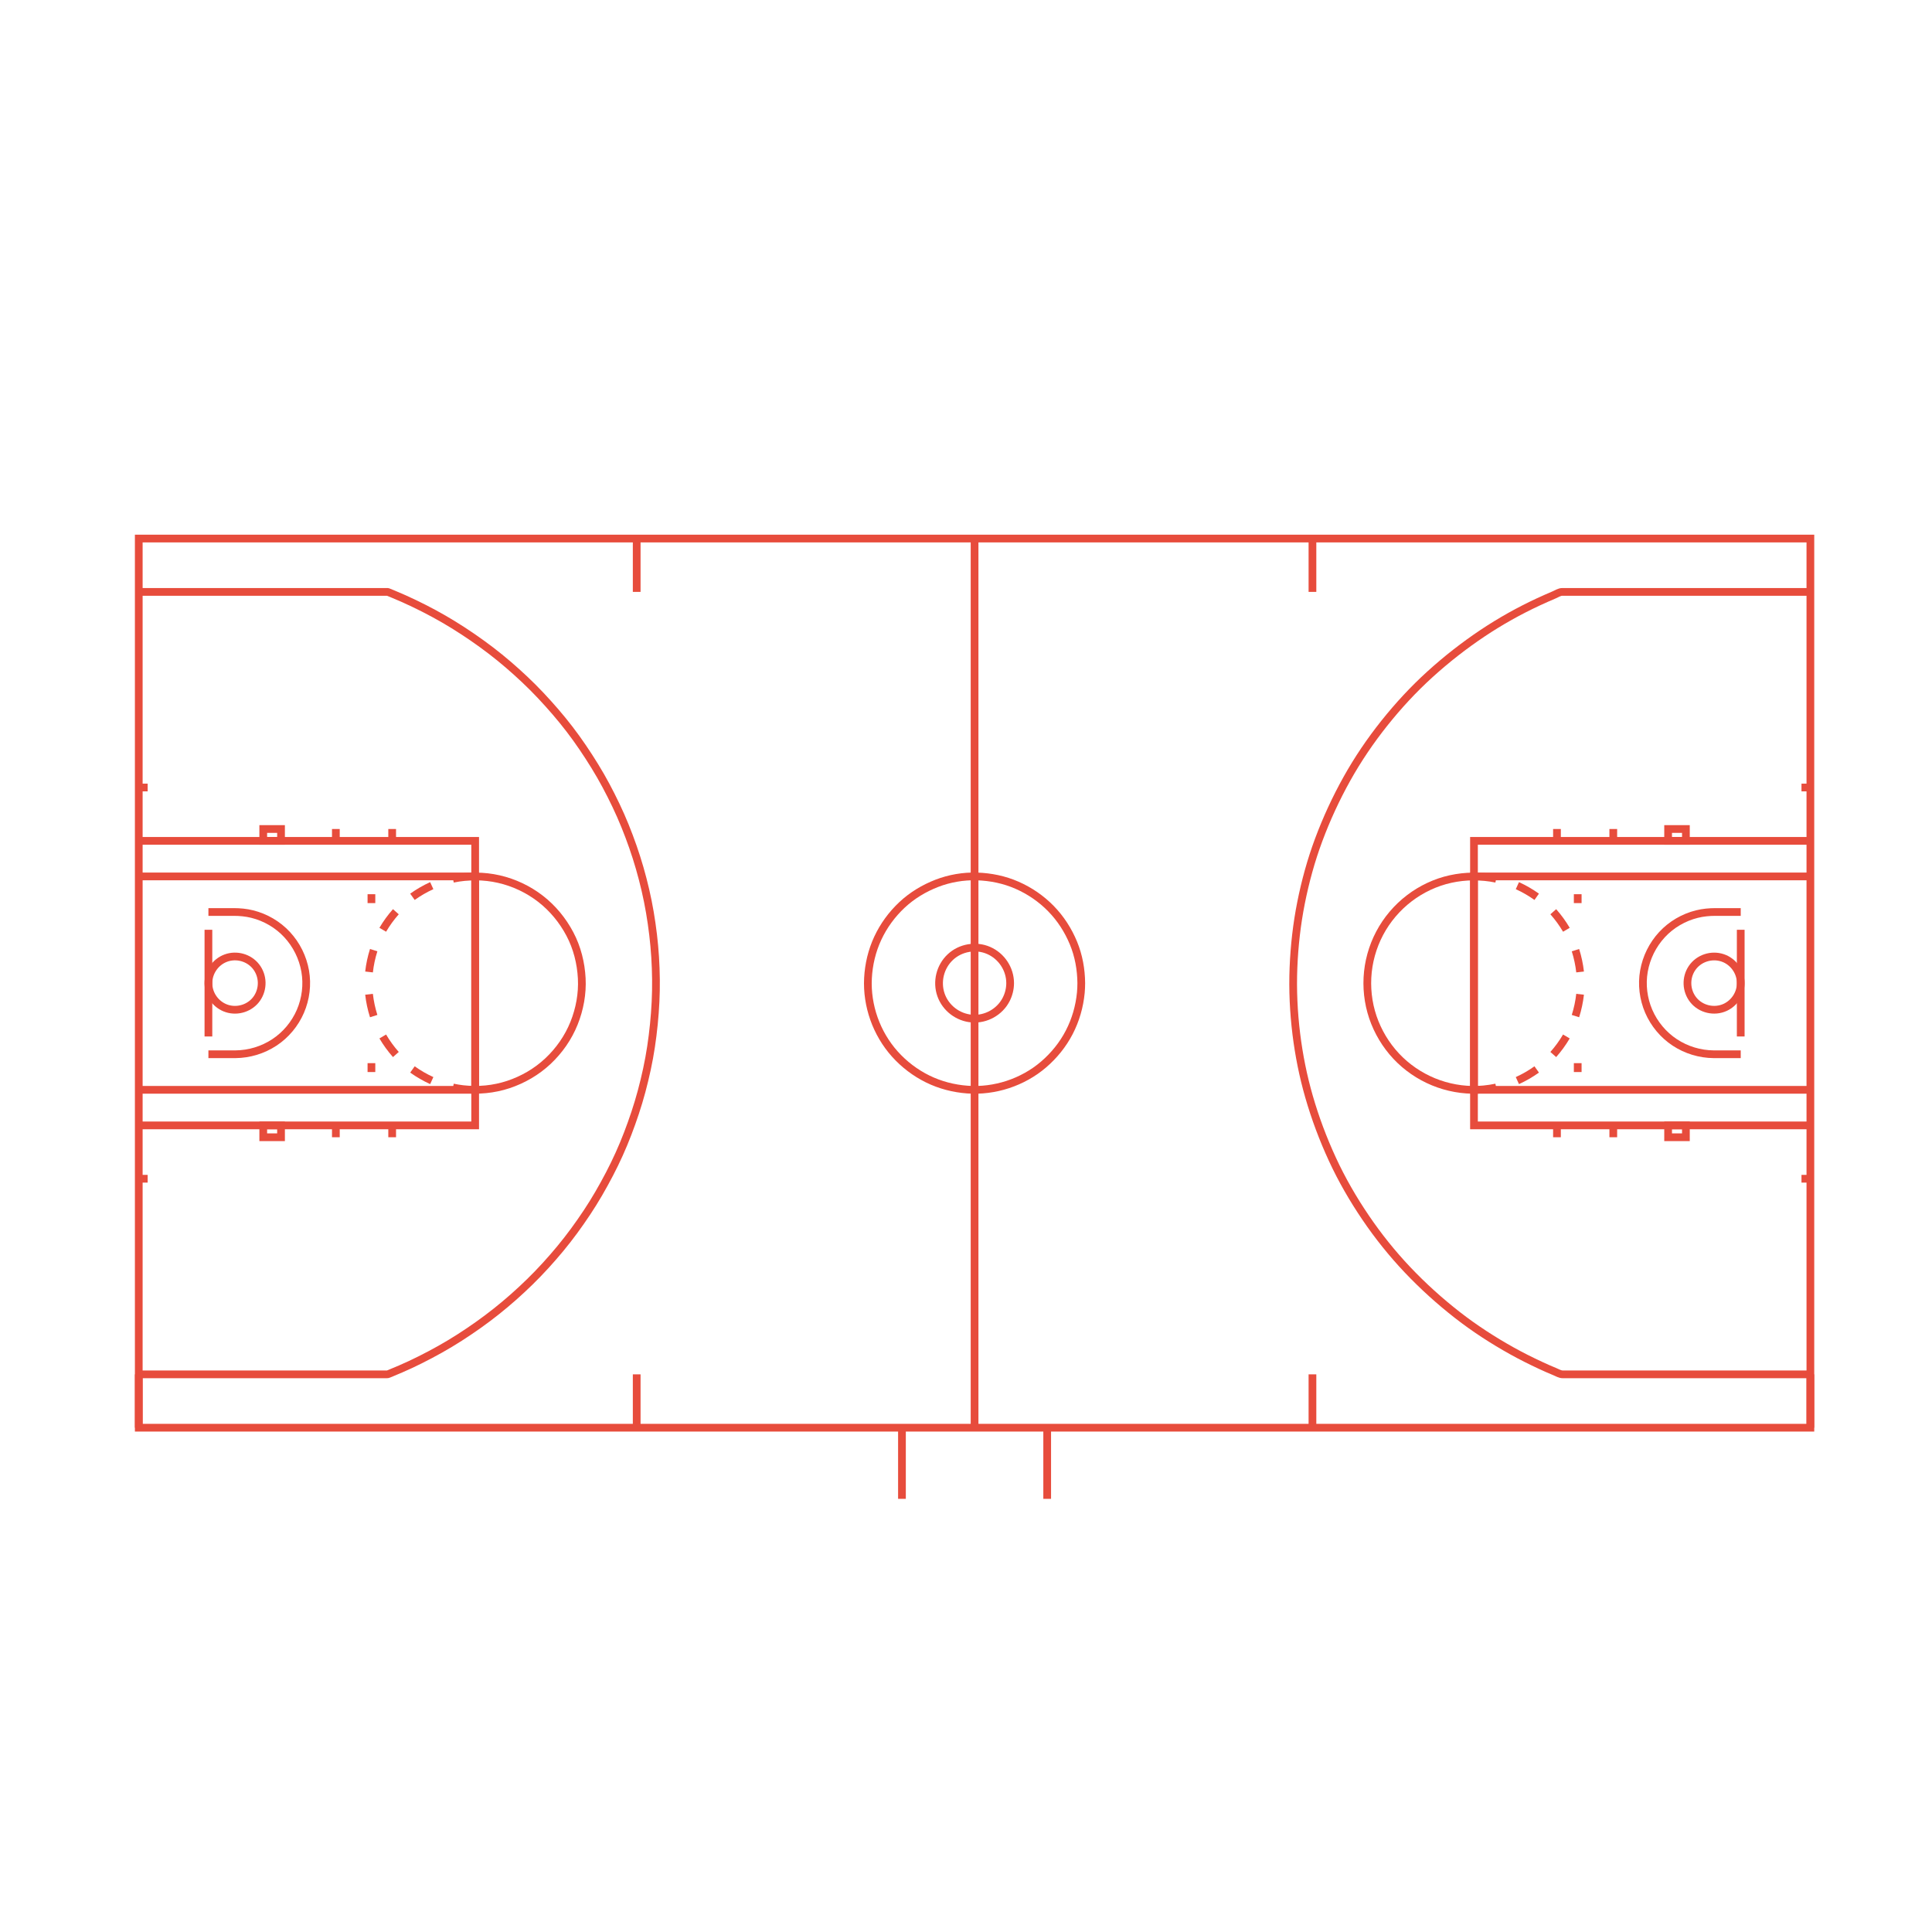<?xml version="1.0" encoding="utf-8"?>
<!-- Generator: Adobe Illustrator 16.0.0, SVG Export Plug-In . SVG Version: 6.00 Build 0)  -->
<!DOCTYPE svg PUBLIC "-//W3C//DTD SVG 1.1//EN" "http://www.w3.org/Graphics/SVG/1.1/DTD/svg11.dtd">
<svg version="1.1" xmlns:x="http://ns.adobe.com/Extensibility/1.0/" xmlns:i="http://ns.adobe.com/AdobeIllustrator/10.0/" xmlns:graph="http://ns.adobe.com/Graphs/1.0/"
	 xmlns="http://www.w3.org/2000/svg" xmlns:xlink="http://www.w3.org/1999/xlink" xmlns:a="http://ns.adobe.com/AdobeSVGViewerExtensions/3.0/"
	 x="0px" y="0px" width="750px" height="750px" viewBox="0 0 750 750" enable-background="new 0 0 750 750" xml:space="preserve">
<g id="FILL-BACKGROUND">
	<rect fill="#FFFFFF" width="750" height="750"/>
</g>
<g id="N-DIMENSIONS">
</g>
<g id="N-TEXT">
</g>
<g id="AG-SPORTS">
	<g id="POLYLINE_177_">
		
			<rect x="53.867" y="209.062" fill="none" stroke="#E74C3C" stroke-width="3" stroke-miterlimit="10" width="648.92" height="345.17"/>
	</g>
	<g id="POLYLINE_176_">
		
			<line fill="none" stroke="#E74C3C" stroke-width="3" stroke-miterlimit="10" x1="378.327" y1="554.232" x2="378.327" y2="209.062"/>
	</g>
	<g id="POLYLINE_175_">
		<path fill="none" stroke="#E74C3C" stroke-width="3" stroke-miterlimit="10" d="M392.135,381.646
			c0.002-5.459-3.326-10.479-8.314-12.666c-4.953-2.172-10.941-1.139-14.889,2.551c-3.981,3.72-5.439,9.566-3.624,14.713
			c1.817,5.15,6.624,8.771,12.058,9.176c5.387,0.4,10.703-2.567,13.19-7.363C391.581,386.078,392.135,383.877,392.135,381.646z"/>
	</g>
	<g id="POLYLINE_174_">
		<path fill="none" stroke="#E74C3C" stroke-width="3" stroke-miterlimit="10" d="M419.748,381.646
			c-0.049-5.316-0.997-10.633-3.035-15.56c-2.053-4.964-4.98-9.517-8.74-13.364c-3.76-3.85-8.241-6.914-13.167-9.075
			c-4.907-2.153-10.207-3.247-15.553-3.411c-5.261-0.16-10.677,0.768-15.585,2.672c-4.986,1.932-9.62,4.73-13.531,8.393
			c-3.926,3.68-7.125,8.061-9.395,12.941c-2.266,4.875-3.512,10.151-3.792,15.512c-0.276,5.3,0.556,10.685,2.319,15.683
			c1.776,5.034,4.538,9.756,8.105,13.733c3.594,4.008,7.903,7.295,12.734,9.675c4.822,2.374,10.072,3.729,15.426,4.128
			c5.291,0.393,10.693-0.322,15.729-1.977c5.035-1.656,9.807-4.288,13.834-7.742c4.075-3.496,7.49-7.707,9.967-12.478
			c2.498-4.813,3.997-10.046,4.518-15.438C419.7,384.111,419.736,382.879,419.748,381.646z"/>
	</g>
	<g id="POLYLINE_173_">
		
			<line fill="none" stroke="#E74C3C" stroke-width="3" stroke-miterlimit="10" x1="702.787" y1="554.232" x2="702.787" y2="533.522"/>
	</g>
	<g id="POLYLINE_172_">
		
			<line fill="none" stroke="#E74C3C" stroke-width="3" stroke-miterlimit="10" x1="247.162" y1="554.232" x2="247.162" y2="533.522"/>
	</g>
	<g id="POLYLINE_171_">
		
			<line fill="none" stroke="#E74C3C" stroke-width="3" stroke-miterlimit="10" x1="509.492" y1="554.232" x2="509.492" y2="533.522"/>
	</g>
	<g id="POLYLINE_170_">
		
			<line fill="none" stroke="#E74C3C" stroke-width="3" stroke-miterlimit="10" x1="509.492" y1="209.062" x2="509.492" y2="229.771"/>
	</g>
	<g id="POLYLINE_169_">
		
			<line fill="none" stroke="#E74C3C" stroke-width="3" stroke-miterlimit="10" x1="247.162" y1="209.062" x2="247.162" y2="229.771"/>
	</g>
	<g id="POLYLINE_168_">
		<line fill="none" stroke="#E74C3C" stroke-width="3" stroke-miterlimit="10" x1="53.867" y1="554.232" x2="53.867" y2="533.522"/>
	</g>
	<g id="POLYLINE_167_">
		<path fill="none" stroke="#E74C3C" stroke-width="3" stroke-miterlimit="10" d="M702.787,229.771c-6.002,0-12.005,0-18.007,0
			c-12.597,0-25.192,0-37.789,0c-11.074,0-22.148,0-33.224,0c-2.43,0-4.86,0-7.291,0c-1.076,0-2.199,0.745-3.172,1.163
			c-2.035,0.874-4.062,1.76-6.071,2.694c-7.499,3.489-14.768,7.548-21.646,12.142c-7.213,4.815-14.025,10.145-20.449,15.971
			c-6.437,5.837-12.363,12.259-17.775,19.052c-5.389,6.766-10.276,13.976-14.493,21.529c-4.263,7.637-7.915,15.556-10.966,23.752
			c-2.948,7.919-5.192,16.11-6.84,24.396c-1.65,8.296-2.595,16.715-2.938,25.165c-0.349,8.601,0.056,17.242,1.107,25.783
			c1.012,8.214,2.646,16.376,4.938,24.33c2.4,8.332,5.439,16.426,9.073,24.298c3.641,7.887,8.015,15.453,12.891,22.638
			c4.858,7.159,10.297,13.958,16.249,20.239c6.018,6.35,12.492,12.199,19.391,17.577c6.665,5.196,13.792,9.81,21.173,13.92
			c3.624,2.019,7.335,3.871,11.094,5.622c1.825,0.851,3.673,1.669,5.536,2.432c1,0.409,1.982,1.049,3.076,1.049
			c7.557,0,15.112,0,22.668,0c12.892,0,25.783,0,38.676,0c10.111,0,20.224,0,30.336,0c1.484,0,2.969,0,4.453,0"/>
	</g>
	<g id="POLYLINE_166_">
		<path fill="none" stroke="#E74C3C" stroke-width="3" stroke-miterlimit="10" d="M53.867,229.771c2.936,0,5.871,0,8.807,0
			c7.143,0,14.283,0,21.426,0c8.852,0,17.705,0,26.557,0c8.065,0,16.131,0,24.197,0c4.783,0,9.565,0,14.349,0c0.39,0,0.78,0,1.171,0
			c0.042,0,0.109-0.014,0.149,0.004c0.792,0.324,1.585,0.648,2.377,0.973c2.618,1.072,5.198,2.246,7.752,3.463
			c5.257,2.504,10.396,5.279,15.354,8.334c5.043,3.105,9.915,6.458,14.62,10.055c4.572,3.494,8.924,7.267,13.111,11.211
			c4.208,3.964,8.154,8.197,11.926,12.574c3.764,4.368,7.295,8.977,10.532,13.748c3.249,4.791,6.313,9.712,9.041,14.82
			c2.72,5.092,5.228,10.301,7.396,15.653c2.169,5.36,4.088,10.813,5.688,16.371c1.629,5.653,2.974,11.399,3.961,17.2
			c0.979,5.754,1.679,11.549,2.045,17.375c0.362,5.768,0.438,11.57,0.153,17.345c-0.286,5.841-0.869,11.644-1.739,17.426
			c-0.879,5.833-2.143,11.612-3.668,17.308c-1.494,5.576-3.33,11.05-5.396,16.439c-2.039,5.326-4.4,10.561-7.039,15.618
			c-2.674,5.128-5.557,10.152-8.76,14.971c-3.225,4.853-6.656,9.569-10.375,14.058c-3.719,4.487-7.642,8.805-11.811,12.88
			c-4.141,4.048-8.476,7.89-13.01,11.491c-4.574,3.635-9.344,7.004-14.262,10.156c-4.941,3.17-10.082,6.033-15.334,8.654
			c-2.492,1.244-5.019,2.436-7.578,3.535c-1.525,0.655-3.055,1.297-4.593,1.926c-0.349,0.144-0.474,0.163-0.829,0.163
			c-4.026,0-8.053,0-12.078,0c-7.709,0-15.417,0-23.125,0c-8.895,0-17.788,0-26.682,0c-7.584,0-15.168,0-22.751,0
			c-3.776,0-7.552,0-11.329,0c-0.084,0-0.168,0-0.252,0"/>
	</g>
	<g id="POLYLINE_165_">
		<polyline fill="none" stroke="#E74C3C" stroke-width="3" stroke-miterlimit="10" points="702.787,340.227 572.197,340.227 
			572.197,423.068 702.787,423.068 		"/>
	</g>
	<g id="POLYLINE_164_">
		<polyline fill="none" stroke="#E74C3C" stroke-width="3" stroke-miterlimit="10" points="702.787,326.42 572.197,326.42 
			572.197,436.875 702.787,436.875 		"/>
	</g>
	<g id="POLYLINE_163_">
		<line fill="none" stroke="#E74C3C" stroke-width="3" stroke-miterlimit="10" x1="80.906" y1="402.357" x2="80.906" y2="360.938"/>
	</g>
	<g id="POLYLINE_162_">
		<path fill="none" stroke="#E74C3C" stroke-width="3" stroke-miterlimit="10" d="M80.906,381.646
			c0.018-4.295,2.738-8.23,6.779-9.718c4.157-1.529,8.992-0.174,11.719,3.325c2.799,3.587,2.904,8.619,0.324,12.354
			c-2.531,3.662-7.352,5.246-11.574,3.918c-4.193-1.32-7.142-5.262-7.246-9.652C80.907,381.798,80.906,381.723,80.906,381.646z"/>
	</g>
	<g id="POLYLINE_161_">
		<path fill="none" stroke="#E74C3C" stroke-width="3" stroke-miterlimit="10" d="M80.906,354.033c3.272,0,6.545,0,9.817,0
			c2.426,0,4.823,0.227,7.181,0.812c5.155,1.277,9.939,4.066,13.551,7.969c3.656,3.953,6.094,8.873,7.023,14.178
			c0.918,5.236,0.236,10.732-1.869,15.608c-2.105,4.874-5.645,9.139-10.086,12.059c-4.5,2.958-9.754,4.556-15.139,4.601
			c-3.492,0.029-6.986,0.001-10.479,0.001"/>
	</g>
	<g id="POLYLINE_160_">
		<path fill="none" stroke="#E74C3C" stroke-width="3" stroke-miterlimit="10" d="M675.748,354.033c-3.272,0-6.545,0-9.818,0
			c-2.424,0-4.822,0.227-7.18,0.812c-5.155,1.278-9.94,4.066-13.551,7.969c-3.658,3.955-6.09,8.873-7.023,14.178
			c-0.921,5.23-0.238,10.739,1.869,15.608c2.112,4.878,5.644,9.13,10.086,12.059c4.494,2.961,9.758,4.556,15.139,4.601
			c3.492,0.029,6.986,0.001,10.479,0.001"/>
	</g>
	<g id="POLYLINE_159_">
		<path fill="none" stroke="#E74C3C" stroke-width="3" stroke-miterlimit="10" d="M675.748,381.646
			c0.021-4.354-2.867-8.399-6.994-9.793c-4.369-1.477-9.34,0.139-11.93,3.981c-2.527,3.751-2.309,8.782,0.51,12.313
			c2.917,3.655,8.148,4.862,12.385,2.908C673.342,389.384,675.767,385.65,675.748,381.646z"/>
	</g>
	<g id="POLYLINE_158_">
		
			<line fill="none" stroke="#E74C3C" stroke-width="3" stroke-miterlimit="10" x1="675.748" y1="402.357" x2="675.748" y2="360.938"/>
	</g>
	<g id="POLYLINE_157_">
		<line fill="none" stroke="#E74C3C" stroke-width="3" stroke-miterlimit="10" x1="53.867" y1="457.584" x2="57.318" y2="457.584"/>
	</g>
	<g id="POLYLINE_156_">
		<line fill="none" stroke="#E74C3C" stroke-width="3" stroke-miterlimit="10" x1="53.867" y1="305.709" x2="57.318" y2="305.709"/>
	</g>
	<g id="POLYLINE_155_">
		<polyline fill="none" stroke="#E74C3C" stroke-width="3" stroke-miterlimit="10" points="53.867,340.227 184.457,340.227 
			184.457,423.068 53.867,423.068 		"/>
	</g>
	<g id="POLYLINE_154_">
		<polyline fill="none" stroke="#E74C3C" stroke-width="3" stroke-miterlimit="10" points="53.867,326.42 184.457,326.42 
			184.457,436.875 53.867,436.875 		"/>
	</g>
	<g id="POLYLINE_153_">
		<path fill="none" stroke="#E74C3C" stroke-width="3" stroke-miterlimit="10" d="M143.263,377.317
			c0.325-2.886,0.925-5.702,1.802-8.47"/>
	</g>
	<g id="POLYLINE_152_">
		<path fill="none" stroke="#E74C3C" stroke-width="3" stroke-miterlimit="10" d="M145.064,394.447
			c-0.877-2.768-1.475-5.585-1.802-8.471"/>
	</g>
	<g id="POLYLINE_151_">
		<path fill="none" stroke="#E74C3C" stroke-width="3" stroke-miterlimit="10" d="M153.676,409.363
			c-1.927-2.173-3.618-4.502-5.09-7.006"/>
	</g>
	<g id="POLYLINE_150_">
		<path fill="none" stroke="#E74C3C" stroke-width="3" stroke-miterlimit="10" d="M167.609,419.486
			c-2.643-1.205-5.137-2.641-7.499-4.329"/>
	</g>
	<g id="POLYLINE_149_">
		<path fill="none" stroke="#E74C3C" stroke-width="3" stroke-miterlimit="10" d="M148.586,360.938
			c1.471-2.504,3.162-4.834,5.09-7.006"/>
	</g>
	<g id="POLYLINE_148_">
		<path fill="none" stroke="#E74C3C" stroke-width="3" stroke-miterlimit="10" d="M160.11,348.138
			c2.364-1.688,4.856-3.126,7.499-4.33"/>
	</g>
	<g id="POLYLINE_147_">
		<path fill="none" stroke="#E74C3C" stroke-width="3" stroke-miterlimit="10" d="M175.845,341.132
			c5.897-1.201,11.968-1.208,17.843,0.138c5.848,1.338,11.389,3.956,16.131,7.629c4.756,3.685,8.602,8.371,11.409,13.682
			c2.809,5.312,4.296,11.256,4.608,17.238c0.31,5.92-0.794,11.906-2.997,17.395c-2.235,5.572-5.742,10.598-10.11,14.703
			c-4.377,4.115-9.665,7.189-15.356,9.086c-5.694,1.895-11.8,2.461-17.754,1.78c-1.269-0.146-2.523-0.366-3.773-0.62"/>
	</g>
	<g id="POLYLINE_146_">
		<path fill="none" stroke="#E74C3C" stroke-width="3" stroke-miterlimit="10" d="M580.809,341.132
			c-5.879-1.199-11.87-1.177-17.732,0.112c-5.765,1.268-11.264,3.863-15.953,7.438c-4.776,3.638-8.735,8.301-11.542,13.607
			c-2.806,5.307-4.433,11.208-4.745,17.201c-0.312,5.938,0.662,11.959,2.881,17.479c2.211,5.502,5.562,10.51,9.85,14.611
			c4.266,4.078,9.396,7.217,14.967,9.166c5.546,1.943,11.556,2.717,17.411,2.15c1.637-0.158,3.254-0.406,4.864-0.734"/>
	</g>
	<g id="POLYLINE_145_">
		<path fill="none" stroke="#E74C3C" stroke-width="3" stroke-miterlimit="10" d="M596.544,348.138
			c-2.364-1.688-4.855-3.126-7.499-4.33"/>
	</g>
	<g id="POLYLINE_144_">
		<path fill="none" stroke="#E74C3C" stroke-width="3" stroke-miterlimit="10" d="M608.068,360.938
			c-1.473-2.502-3.163-4.832-5.089-7.006"/>
	</g>
	<g id="POLYLINE_143_">
		<path fill="none" stroke="#E74C3C" stroke-width="3" stroke-miterlimit="10" d="M589.045,419.486
			c2.643-1.205,5.136-2.641,7.499-4.329"/>
	</g>
	<g id="POLYLINE_142_">
		<path fill="none" stroke="#E74C3C" stroke-width="3" stroke-miterlimit="10" d="M602.979,409.363
			c1.925-2.175,3.614-4.504,5.089-7.006"/>
	</g>
	<g id="POLYLINE_141_">
		<path fill="none" stroke="#E74C3C" stroke-width="3" stroke-miterlimit="10" d="M611.591,394.447
			c0.873-2.77,1.473-5.584,1.8-8.471"/>
	</g>
	<g id="POLYLINE_140_">
		<path fill="none" stroke="#E74C3C" stroke-width="3" stroke-miterlimit="10" d="M613.391,377.317c-0.326-2.886-0.928-5.7-1.8-8.47
			"/>
	</g>
	<g id="POLYLINE_139_">
		
			<line fill="none" stroke="#E74C3C" stroke-width="3" stroke-miterlimit="10" x1="702.787" y1="305.709" x2="699.335" y2="305.709"/>
	</g>
	<g id="POLYLINE_138_">
		
			<line fill="none" stroke="#E74C3C" stroke-width="3" stroke-miterlimit="10" x1="702.787" y1="457.584" x2="699.335" y2="457.584"/>
	</g>
	<g id="POLYLINE_137_">
		
			<line fill="none" stroke="#E74C3C" stroke-width="3" stroke-miterlimit="10" x1="144.188" y1="416.164" x2="144.188" y2="412.713"/>
	</g>
	<g id="POLYLINE_136_">
		
			<line fill="none" stroke="#E74C3C" stroke-width="3" stroke-miterlimit="10" x1="144.188" y1="347.131" x2="144.188" y2="350.582"/>
	</g>
	<g id="POLYLINE_135_">
		
			<line fill="none" stroke="#E74C3C" stroke-width="3" stroke-miterlimit="10" x1="612.468" y1="347.131" x2="612.468" y2="350.582"/>
	</g>
	<g id="POLYLINE_134_">
		
			<line fill="none" stroke="#E74C3C" stroke-width="3" stroke-miterlimit="10" x1="612.468" y1="416.164" x2="612.468" y2="412.713"/>
	</g>
	<g id="POLYLINE_133_">
		<line fill="none" stroke="#E74C3C" stroke-width="3" stroke-miterlimit="10" x1="152.24" y1="326.42" x2="152.24" y2="321.818"/>
	</g>
	<g id="POLYLINE_132_">
		<line fill="none" stroke="#E74C3C" stroke-width="3" stroke-miterlimit="10" x1="130.38" y1="326.42" x2="130.38" y2="321.818"/>
	</g>
	<g id="POLYLINE_131_">
		
			<rect x="102.191" y="321.818" fill="none" stroke="#E74C3C" stroke-width="3" stroke-miterlimit="10" width="6.902" height="4.602"/>
	</g>
	<g id="POLYLINE_130_">
		
			<rect x="102.191" y="436.875" fill="none" stroke="#E74C3C" stroke-width="3" stroke-miterlimit="10" width="6.902" height="4.602"/>
	</g>
	<g id="POLYLINE_129_">
		<line fill="none" stroke="#E74C3C" stroke-width="3" stroke-miterlimit="10" x1="130.38" y1="436.875" x2="130.38" y2="441.477"/>
	</g>
	<g id="POLYLINE_128_">
		<line fill="none" stroke="#E74C3C" stroke-width="3" stroke-miterlimit="10" x1="152.24" y1="436.875" x2="152.24" y2="441.477"/>
	</g>
	<g id="POLYLINE_127_">
		
			<line fill="none" stroke="#E74C3C" stroke-width="3" stroke-miterlimit="10" x1="604.413" y1="436.875" x2="604.413" y2="441.477"/>
	</g>
	<g id="POLYLINE_126_">
		
			<line fill="none" stroke="#E74C3C" stroke-width="3" stroke-miterlimit="10" x1="626.273" y1="436.875" x2="626.273" y2="441.477"/>
	</g>
	<g id="POLYLINE_125_">
		
			<rect x="647.56" y="436.875" fill="none" stroke="#E74C3C" stroke-width="3" stroke-miterlimit="10" width="6.903" height="4.602"/>
	</g>
	<g id="POLYLINE_124_">
		
			<rect x="647.56" y="321.818" fill="none" stroke="#E74C3C" stroke-width="3" stroke-miterlimit="10" width="6.903" height="4.602"/>
	</g>
	<g id="POLYLINE_123_">
		
			<line fill="none" stroke="#E74C3C" stroke-width="3" stroke-miterlimit="10" x1="626.273" y1="326.42" x2="626.273" y2="321.818"/>
	</g>
	<g id="POLYLINE_122_">
		
			<line fill="none" stroke="#E74C3C" stroke-width="3" stroke-miterlimit="10" x1="604.413" y1="326.42" x2="604.413" y2="321.818"/>
	</g>
	<g id="POLYLINE_121_">
		
			<line fill="none" stroke="#E74C3C" stroke-width="3" stroke-miterlimit="10" x1="350.139" y1="581.846" x2="350.139" y2="554.232"/>
	</g>
	<g id="POLYLINE_120_">
		
			<line fill="none" stroke="#E74C3C" stroke-width="3" stroke-miterlimit="10" x1="406.516" y1="554.232" x2="406.516" y2="581.846"/>
	</g>
</g>
</svg>
